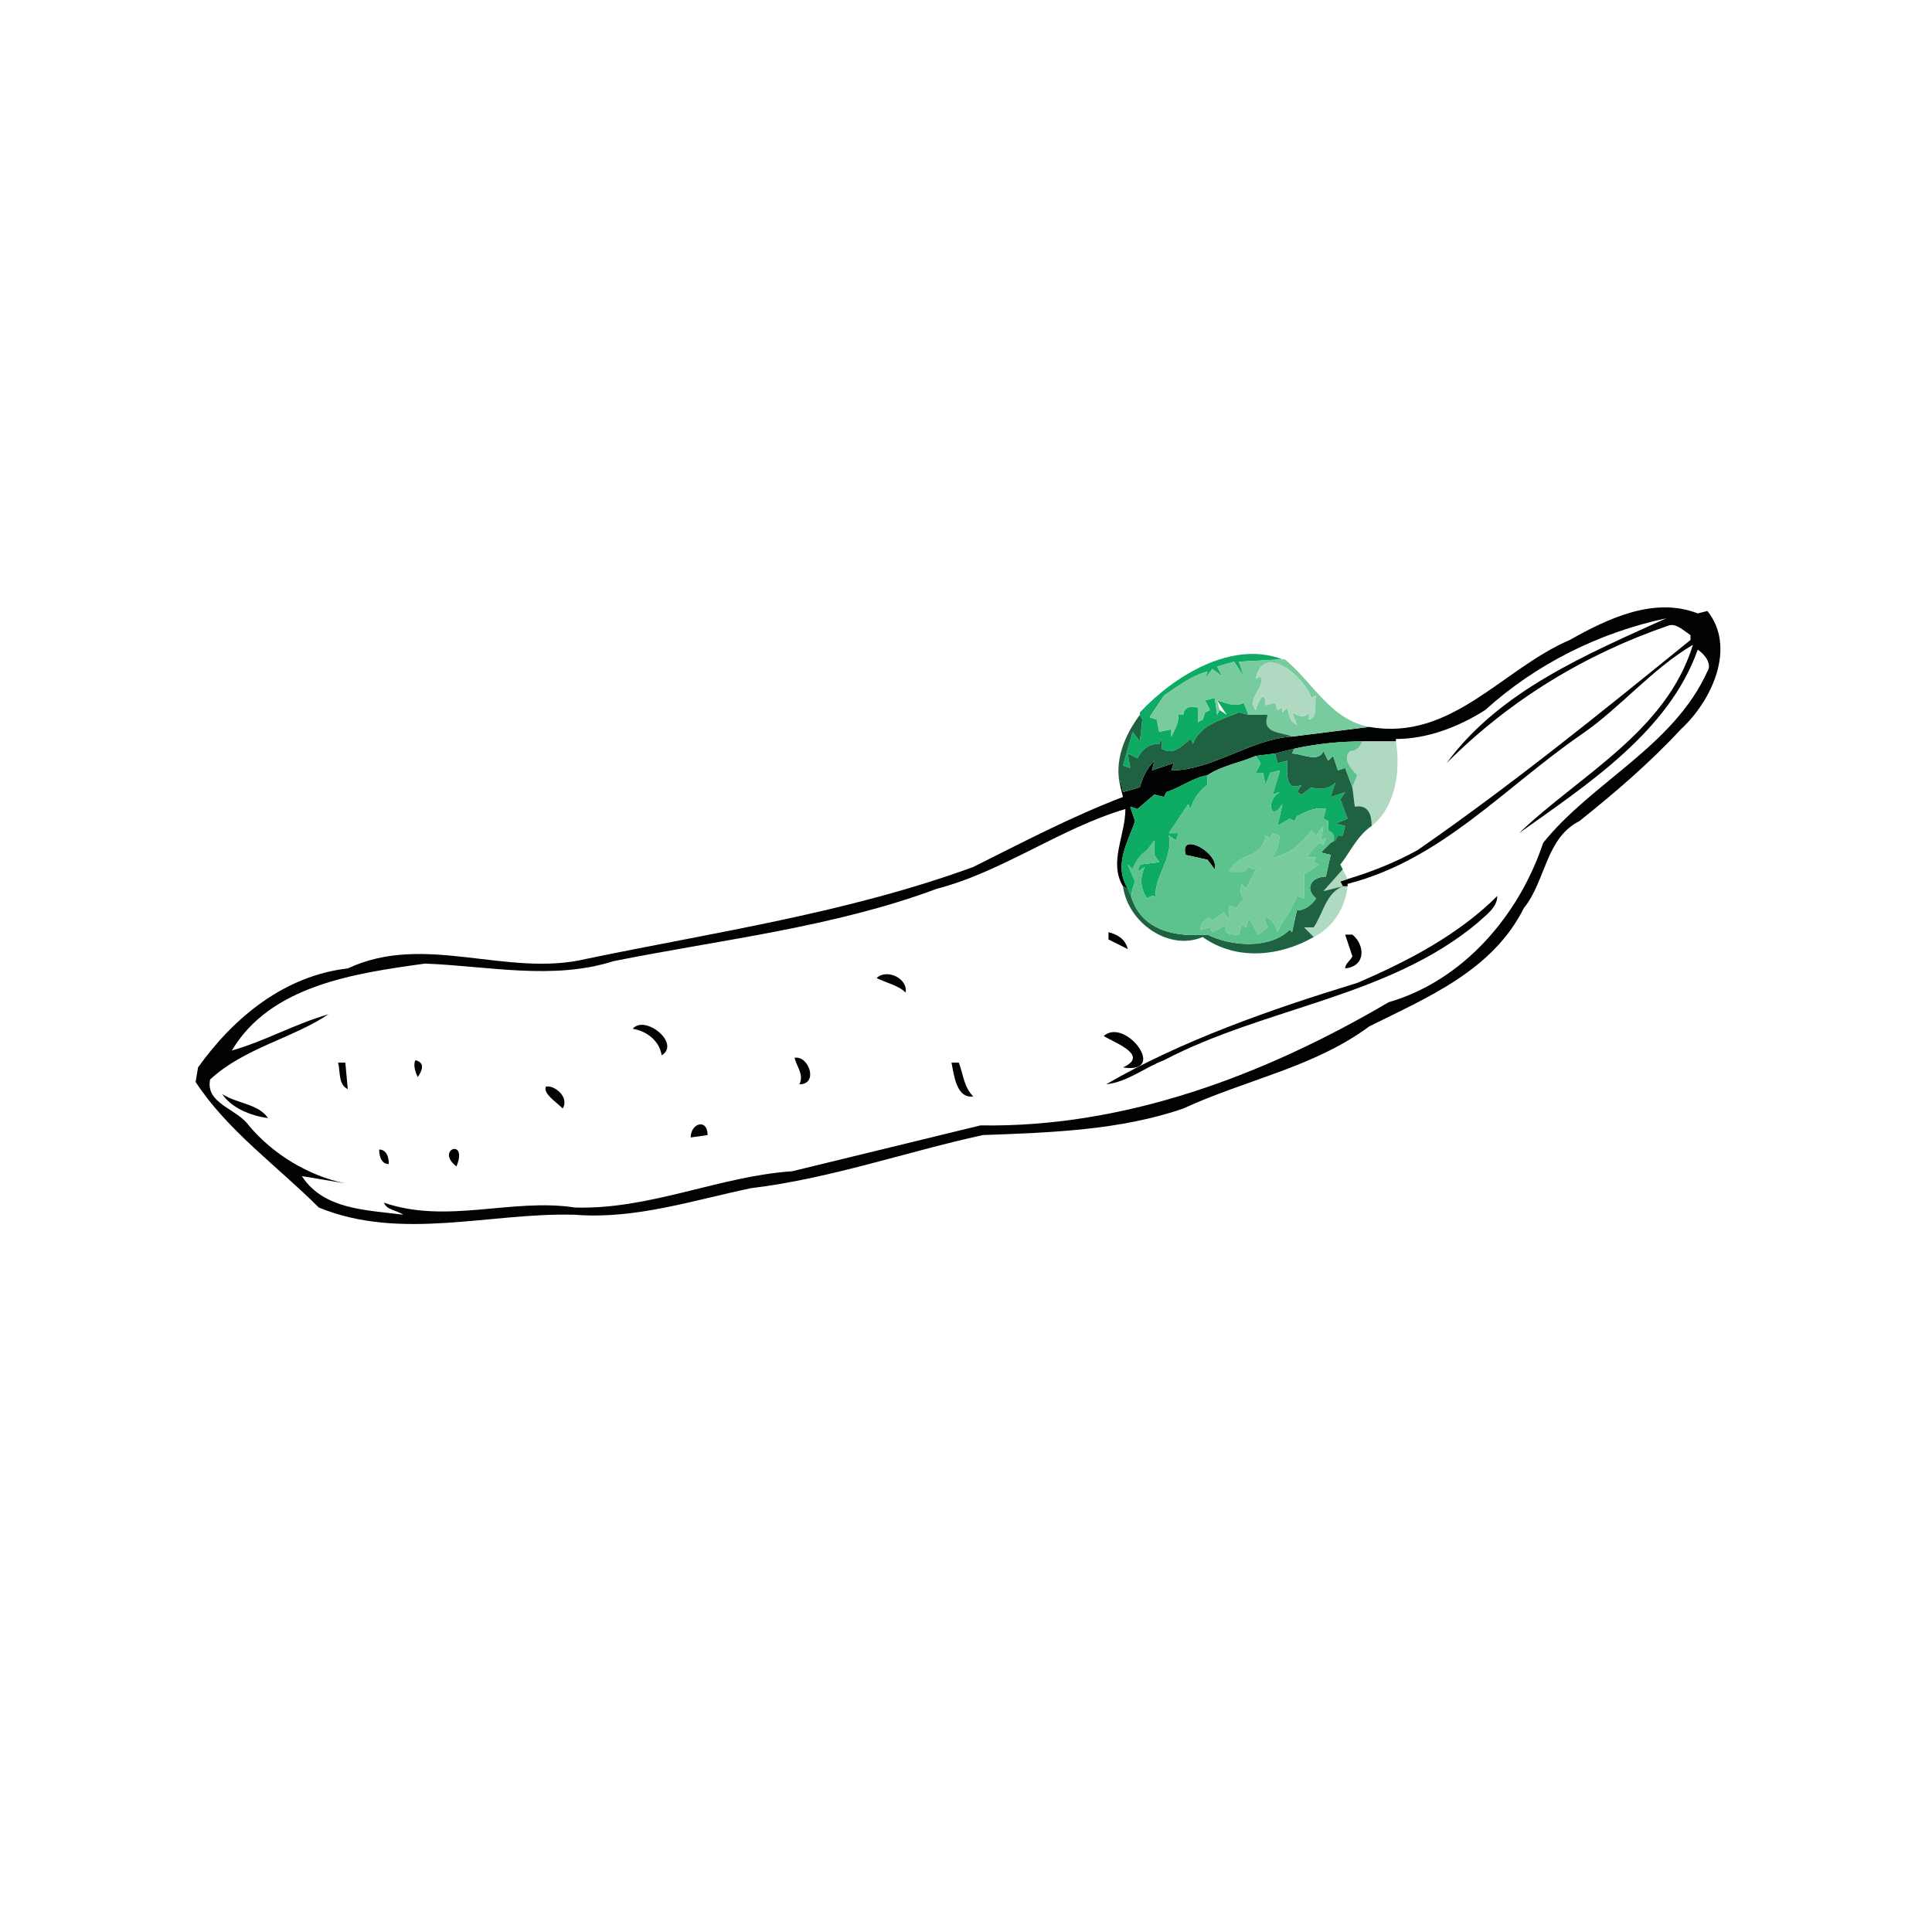 <svg width="1067" height="1067" viewBox="0 0 800 800" xmlns="http://www.w3.org/2000/svg"><g fill="#010202"><path d="M650 265c16-9 35-18 53-11l4-1c12 15 2 37-11 49-13 14-27 26-42 38-14 7-14 25-23 36-13 26-40 37-64 49-23 17-51 22-77 34-26 9-55 10-83 11-32 7-63 18-96 22-24 5-48 13-73 11-35-1-72 11-106-3-17-17-38-32-51-52l1-6c15-21 36-38 62-41 32-15 66 4 99-4 53-11 108-19 160-38 20-10 41-21 62-29l-1-4v-3l1 5 7-2c1-4 3-8 6-11l-1 4 9-3-1 3c17 0 33-13 50-14l32-4c34 6 55-24 83-36m-35 29c-11 7-24 12-37 12v1h-14c-9 0-19 1-28 3l-8 2-8 1c-7 3-14 4-20 8-6 1-11 5-17 7l-1 2-4-1-7 6-3-1 2 6c-3 9-9 18-3 28l-2-1c-6-10 1-21 1-32-27 8-51 26-78 33-43 16-89 21-134 30-25 8-52 2-78 1-29 4-64 9-80 36 14-4 26-11 40-15-15 10-35 14-49 27-2 10 11 12 16 19 10 12 25 21 40 24l-18-3c9 14 27 14 42 16-3-2-7-2-8-5 26 9 53-2 79 2 31 1 60-13 90-15l78-19c60 1 118-21 169-51 31-9 54-36 64-66 20-25 54-40 68-71 2-3-1-7-4-9-12 34-46 56-74 76 25-24 61-42 72-78-17 10-30 26-46 37-32 22-58 52-97 62v1h-2l-1-2 3-1c10-3 20-7 29-12 39-27 76-57 113-87v-2c-3-2-6-5-9-4-35 12-66 31-92 57 22-30 58-45 91-60-28 6-54 19-75 38z"/><path d="M491 354c-3-10 14-1 12 6l-3-4-9-2zM562 407c21-9 42-20 58-36 0 5-5 8-8 11-37 31-88 35-130 57-8 3-15 9-24 10 31-18 68-31 104-42zM459 386c4 1 7 3 8 7l-8-4v-3z"/><path d="M557 387h3c5 4 6 13-3 14 0-2 2-3 3-5l-3-9zM363 405c4-4 13 0 12 6-3-3-8-4-12-6zM262 426c5-6 20 6 12 11-1-6-6-10-12-11zM457 429c9-8 27 16 8 13 11-5-3-10-8-13zM329 438c6-1 10 11 2 11 2-4-1-7-2-11zM172 439c4 1 3 4 1 7-1-2-2-5-1-7zM140 440h3l1 11c-4-2-3-7-4-11zM394 440h3c2 5 2 10 6 14-7 1-8-9-9-14zM226 450c3-1 10 4 7 9-3-3-8-6-7-9zM92 453c6 4 15 4 19 10-7-1-15-4-19-10zM286 471c0-6 7-8 7-1l-7 1zM189 483c-9-7 5-12 0 0zM157 476c3 0 4 3 4 6-3 0-4-3-4-6z"/></g><g fill="#0eab65"><path d="M472 295c14-15 38-30 59-22l-18 1 2 6-4-6-7 2 2 4-4-3-3 4 1-3c-7 2-12 6-18 10l-6 9 3 1 1 5 5-1v3c1-2 3-5 3-9h2c0-3 3-4 6-3v6l2-1 1-3 2-1-2-4 4-1 1 7 1-2 3 2-4-6c4 1 7 3 11 1l2 5-4-1c-7 3-16 5-19 13l-1-2c-4 3-7 7-12 4v-4l-1 2c-4 0-7 2-9 6l-4-2 1 6-3-1 4-14 3 4 1-9-1-2v-1zM520 313l8-1 1 4 4-1c0 5-1 13 6 10l-2 3 2 1 4-3c3 1 7 1 10-2l-2 6 6-2-2 3 3 8-5 2 4 1-1 4h-2l-1 2-2 1c2-1 2-4-1-5v-4l-2-1 1-4c-4-1-8 1-12 3l-1 2-2-1-5 3 2-9c-5 8-7-2-1-5l-3 1 3-10-4 1-2 5-1-5h-3l2-4-2-3zM483 328c6-2 11-6 17-7v4c-3 2-6 6-7 10l-1-2-8 12h4l-1 3-3-2c2 11-8 18-5 29 0-4-1-5-4-3-3-4-3-9-1-13l-3 2 1-3 8-1-2-3v-6l-3 4c-3 2-5 5-6 8l-2-2 3 7c-1 3-2 5-1 8l-2-5c-6-10 0-19 3-28l-2-6 3 1 7-6 4 1 1-2z"/></g><g fill="#78cb9e"><path d="M513 274l18-1h1c12 10 19 25 35 28l-32 4c-4-2-13-1-10-9h-8l-2-5c-4 2-7 0-11-1a363 363 0 0 1 1 4l-1 2-1-7-4 1 2 4-2 1-1 3-2 1v-6c-3-1-6 0-6 3h-2c0 4-2 7-3 9v-3l-5 1-1-5-3-1 6-9c6-4 11-8 18-10l-1 3 3-4 4 3-2-4 7-2 4 6-2-6m7 7l2-1c2 5-6 9-2 14 1-4 4-9 4-2l4-1 1 3 2-1v2l2-2c1 3 1 6 4 7l-2-5c2 1 5 3 7 0v3c4-1 2-7 3-10l-2 1c-3-9-20-23-23-8zM545 346l3-4-1 6 2-1-1 3-2-1-5 6h4l-1 2 2 1-6 4v4 6l-3-1c-2 6-6 10-8 15-1-5-8-10-4-2l-4 3-4-7-1 4-2-1-1 4c-3 0-7 0-5-4l-6 3-1-2-4 1c0-3 2-4 4-5 1 3 4-2 6-2l2 3v-6l3 1 3-4c-2-2-1-4-1-6l2 2 5-10-2 2-2-1-2 2h-6c3-8 14-5 15-15l2 1 1-2 3 1-1 5-2 4c7-1 12-6 16-11l2 2z"/></g><g fill="#b0d9c2"><path d="M520 281c3-15 20-1 23 8l2-1c-1 3 1 9-3 10v-3c-2 3-5 1-7 0l2 5c-3-1-3-4-4-7l-2 2v-2l-2 1-1-3-4 1c0-7-3-2-4 2-4-5 4-9 2-14l-2 1zM564 307h14c2 12 0 27-10 35 0-4-1-9-7-8l-1-8 2-5c-3-3-6-7-3-10 2 0 4-1 5-4zM556 360l2 4-3 1 1 2-8 2 8-9zM556 367h2c-1 9-6 17-14 21l-4-4h4c4-6 5-14 12-17z"/></g><g fill="#1f6241"><path d="M513 295l4 1h8c-3 8 6 7 10 9-17 1-33 14-50 14l1-3-9 3 1-4c-3 3-5 7-6 11l-7 2-1-5v3c-3-11 2-22 8-30l1 2-1 9-3-4-4 14 3 1-1-6 4 2c2-4 5-6 9-6l1-2v4c5 3 8-1 12-4l1 2c3-8 12-10 19-13zM528 312l8-2-1 2c4 0 11 4 13-1l2 4 2-2 2 6 3-1 3 8 1 8c6-1 7 4 7 8-6 4-9 11-13 16l1 2-8 9 8-2c-7 3-8 11-12 17h-4l4 4c-14 8-32 10-46 0-14 6-31-6-33-21l2 1 2 5c5 13 19 15 31 14 10 5 26 6 34-2l1 1 2-9c3 0 6-2 8-5-5-4-2-9 4-9l2-9-4-1 4-4 2-1 1-2h2l1-4-4-1 5-2-3-8 2-3-6 2 2-6c-3 3-7 3-10 2l-4 3-2-1 2-3c-7 3-6-5-6-10l-4 1-1-4z"/></g><g fill="#5cc28e"><path d="M536 310c9-2 19-3 28-3-1 3-3 4-5 4-3 3 0 7 3 10l-2 5-3-8-3 1-2-6-2 2-2-4c-2 5-9 1-13 1l1-2zM500 321c6-4 13-5 20-8l2 3-2 4h3l1 5 2-5 4-1-3 10 3-1c-6 3-4 13 1 5l-2 9 5-3 2 1 1-2c4-2 8-4 12-3l-1 4 2 1v4c3 1 3 4 1 5l-4 4 4 1-2 9c-6 0-9 5-4 9-2 3-5 5-8 5l-2 9-1-1c-8 8-24 7-34 2-12 1-26-1-31-14-1-3 0-5 1-8l-3-7 2 2c1-3 3-6 6-8l3-4v6l2 3-8 1-1 3 3-2c-2 4-2 9 1 13 3-2 4-1 4 3-3-11 7-18 5-29l3 2 1-3h-4l8-12 1 2c1-4 4-8 7-10v-4m45 25l-2-2c-4 5-9 10-16 11l2-4 1-5-3-1-1 2-2-1c-1 10-12 7-15 15h6l2-2 2 1 2-2-5 10-2-2c0 2-1 4 1 6l-3 4-3-1v6l-2-3c-2 0-5 5-6 2-2 1-4 2-4 5l4-1 1 2 6-3c-2 4 2 4 5 4l1-4 2 1 1-4 4 7 4-3c-4-8 3-3 4 2 2-5 6-9 8-15l3 1v-6-4l6-4-2-1 1-2h-4l5-6 2 1 1-3-2 1 1-6-3 4m-54 8l9 2 3 4c2-7-15-16-12-6z"/></g></svg>